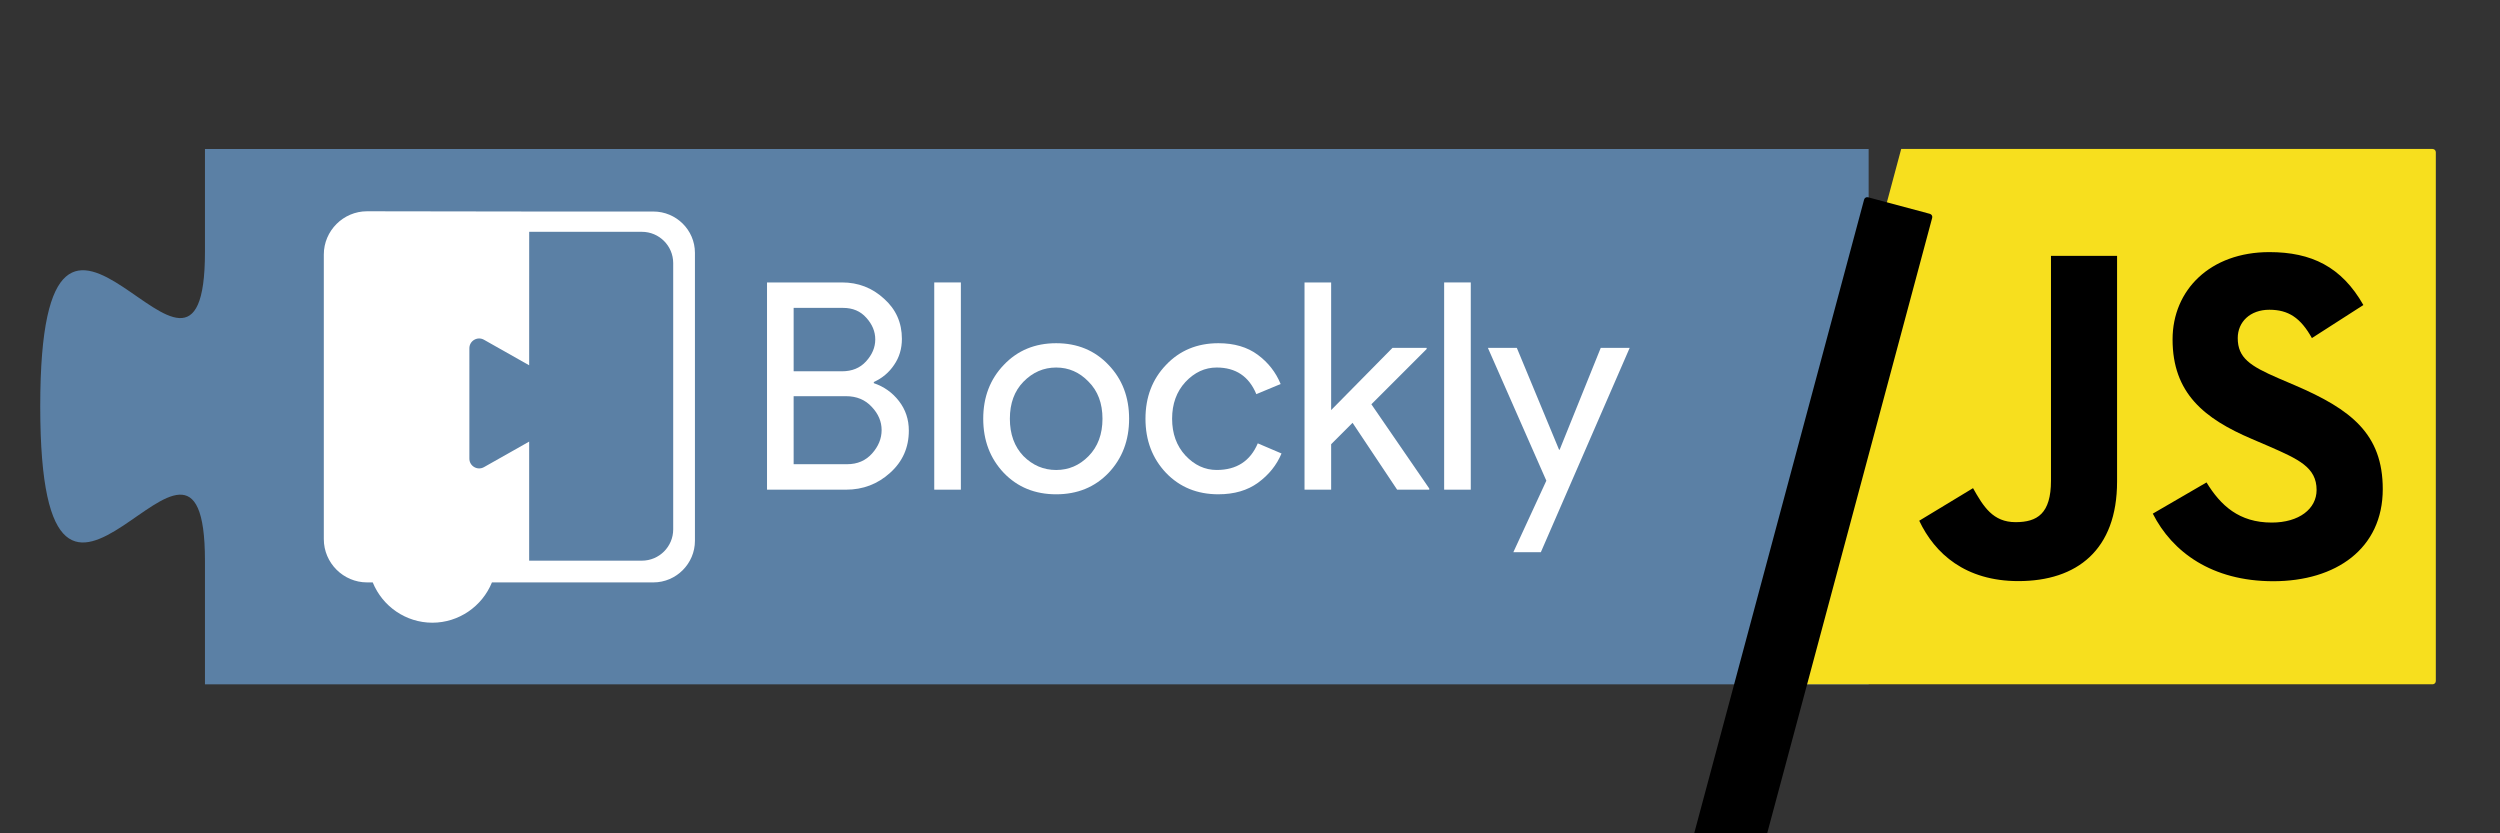 <?xml version="1.0" encoding="utf-8"?>
<svg viewBox="0 0 1536 512" width="96px" height="32px" xmlns="http://www.w3.org/2000/svg">
  <rect x="0" y="0" width="1536" height="512" fill="#333333" stroke="none"/>
  <defs>
    <path id="path-2" d="M 82.977,29.3 C 82.791,28.202 82.007,27.3 80.946,26.961 79.885,26.623 78.723,26.904 77.935,27.691 L 62.466,43.198 50.303,20.042 C 49.788,19.063 48.773,18.45 47.667,18.45 c -1.106,0 -2.121,0.613 -2.637,1.592 L 38.379,32.704 21.696,1.586 C 21.091,0.456 19.83,-0.16 18.567,0.056 17.303,0.272 16.32,1.273 16.125,2.54 L 0,105.76 43.123,129.936 c 2.708,1.512 6.006,1.512 8.714,0 l 43.496,-24.176 z"/>
    <path id="path-4" d="m 106.687,35.274 c -0.186,-1.098 -0.967,-2 -2.024,-2.338 -1.057,-0.338 -2.215,-0.057 -3,0.73 L 86.247,49.166 74.127,26.02 C 73.614,25.042 72.602,24.429 71.5,24.429 c -1.102,0 -2.114,0.613 -2.627,1.591 L 62.245,38.676 45.62,7.573 C 45.017,6.443 43.761,5.827 42.502,6.043 41.243,6.259 40.263,7.259 40.068,8.525 L 24,111.701 66.973,135.867 c 2.698,1.511 5.985,1.511 8.684,0 L 119,111.701 Z"/>
    <path id="path-1" d="M 82.977,29.3 C 82.791,28.202 82.007,27.3 80.946,26.961 79.885,26.623 78.723,26.904 77.935,27.691 L 62.466,43.198 50.303,20.042 C 49.788,19.063 48.773,18.45 47.667,18.45 c -1.106,0 -2.121,0.613 -2.637,1.592 L 38.379,32.704 21.696,1.586 C 21.091,0.456 19.83,-0.16 18.567,0.056 17.303,0.272 16.32,1.273 16.125,2.54 L 0,105.76 43.123,129.936 c 2.708,1.512 6.006,1.512 8.714,0 l 43.496,-24.176 z"/>
    <path id="path-3" d="m 106.687,35.274 c -0.186,-1.098 -0.967,-2 -2.024,-2.338 -1.057,-0.338 -2.215,-0.057 -3,0.73 L 86.247,49.166 74.127,26.02 C 73.614,25.042 72.602,24.429 71.5,24.429 c -1.102,0 -2.114,0.613 -2.627,1.591 L 62.245,38.676 45.62,7.573 C 45.017,6.443 43.761,5.827 42.502,6.043 41.243,6.259 40.263,7.259 40.068,8.525 L 24,111.701 66.973,135.867 c 2.698,1.511 5.985,1.511 8.684,0 L 119,111.701 Z"/>
  </defs>
  <g>
    <path class="blocklyPath" fill="#5b80a5" d="M 125.927 91.541 L 1148.095 91.541 L 1148.095 420.459 L 125.927 420.459 L 125.927 344.559 C 125.927 218.048 24.719 445.762 24.719 249.678 C 24.719 53.584 125.927 281.303 125.927 154.797 L 125.927 91.541 Z" style="stroke-width: 5px;">
      <title>Blockly-Brick</title>
    </path>
    <g id="layer1" transform="matrix(6.301, 0, 0, 6.301, 146.774, -251.756)" style="">
      <title>Blockly</title>
      <g aria-label="Blockly" style="font-style:normal;font-weight:normal;font-size:10.583px;line-height:1.25;font-family:sans-serif;letter-spacing:0px;word-spacing:0px;fill:#ffffff;fill-opacity:1;stroke:none;stroke-width:0.265" id="text5967" transform="matrix(1, 0, 0, 1, -5.106, 0)">
        <path d="M 56.603,87.702 V 67.495 h 7.31 q 2.371,0 4.092,1.58 1.75,1.552 1.75,3.923 0,1.439 -0.762,2.54 -0.734,1.101 -1.976,1.665 v 0.113 q 1.496,0.508 2.455,1.75 0.96,1.242 0.96,2.879 0,2.484 -1.834,4.12 -1.806,1.637 -4.29,1.637 z m 2.596,-11.543 h 4.713 q 1.468,0 2.342,-0.96 0.903,-0.988 0.903,-2.145 0,-1.157 -0.875,-2.117 -0.847,-0.96 -2.258,-0.96 h -4.826 z m 0,9.059 h 5.221 q 1.496,0 2.427,-1.044 0.931,-1.044 0.931,-2.286 0,-1.242 -0.96,-2.258 -0.96,-1.044 -2.512,-1.044 h -5.108 z" style="font-style:normal;font-variant:normal;font-weight:normal;font-stretch:normal;font-size:28.222px;font-family:'Product Sans';-inkscape-font-specification:'Product Sans, Normal';font-variant-ligatures:normal;font-variant-caps:normal;font-variant-numeric:normal;font-feature-settings:normal;text-align:start;writing-mode:lr-tb;text-anchor:start;fill:#ffffff;fill-opacity:1;stroke-width:0.265" id="path9907"/>
        <path d="M 75.505,87.702 H 72.909 V 67.495 h 2.596 z" style="font-style:normal;font-variant:normal;font-weight:normal;font-stretch:normal;font-size:28.222px;font-family:'Product Sans';-inkscape-font-specification:'Product Sans, Normal';font-variant-ligatures:normal;font-variant-caps:normal;font-variant-numeric:normal;font-feature-settings:normal;text-align:start;writing-mode:lr-tb;text-anchor:start;fill:#ffffff;fill-opacity:1;stroke-width:0.265" id="path9909"/>
        <path d="m 79.69,75.538 q 2.004,-2.117 5.108,-2.117 3.104,0 5.108,2.117 2.004,2.088 2.004,5.249 0,3.161 -2.004,5.278 -2.004,2.088 -5.108,2.088 -3.104,0 -5.108,-2.088 -2.004,-2.117 -2.004,-5.278 0,-3.161 2.004,-5.249 z m 1.919,8.89 q 1.355,1.355 3.189,1.355 1.834,0 3.161,-1.355 1.355,-1.383 1.355,-3.641 0,-2.258 -1.355,-3.612 -1.326,-1.383 -3.161,-1.383 -1.834,0 -3.189,1.383 -1.326,1.355 -1.326,3.612 0,2.258 1.326,3.641 z" style="font-style:normal;font-variant:normal;font-weight:normal;font-stretch:normal;font-size:28.222px;font-family:'Product Sans';-inkscape-font-specification:'Product Sans, Normal';font-variant-ligatures:normal;font-variant-caps:normal;font-variant-numeric:normal;font-feature-settings:normal;text-align:start;writing-mode:lr-tb;text-anchor:start;fill:#ffffff;fill-opacity:1;stroke-width:0.265" id="path9911"/>
        <path d="m 100.618,88.153 q -3.104,0 -5.108,-2.088 -2.004,-2.117 -2.004,-5.278 0,-3.161 2.004,-5.249 2.004,-2.117 5.108,-2.117 2.314,0 3.838,1.129 1.524,1.129 2.23,2.85 l -2.371,0.988 q -1.072,-2.596 -3.866,-2.596 -1.722,0 -3.048,1.411 -1.298,1.411 -1.298,3.584 0,2.173 1.298,3.584 1.326,1.411 3.048,1.411 2.907,0 4.008,-2.596 l 2.314,0.988 q -0.706,1.693 -2.286,2.85 -1.552,1.129 -3.866,1.129 z" style="font-style:normal;font-variant:normal;font-weight:normal;font-stretch:normal;font-size:28.222px;font-family:'Product Sans';-inkscape-font-specification:'Product Sans, Normal';font-variant-ligatures:normal;font-variant-caps:normal;font-variant-numeric:normal;font-feature-settings:normal;text-align:start;writing-mode:lr-tb;text-anchor:start;fill:#ffffff;fill-opacity:1;stroke-width:0.265" id="path9913"/>
        <path d="m 111.61,67.495 v 12.446 l 5.983,-6.068 h 3.33 v 0.113 l -5.39,5.39 5.644,8.213 v 0.113 h -3.133 l -4.346,-6.519 -2.088,2.088 v 4.431 h -2.596 V 67.495 Z" style="font-style:normal;font-variant:normal;font-weight:normal;font-stretch:normal;font-size:28.222px;font-family:'Product Sans';-inkscape-font-specification:'Product Sans, Normal';font-variant-ligatures:normal;font-variant-caps:normal;font-variant-numeric:normal;font-feature-settings:normal;text-align:start;writing-mode:lr-tb;text-anchor:start;fill:#ffffff;fill-opacity:1;stroke-width:0.265" id="path9915"/>
        <path d="m 125.225,87.702 h -2.596 V 67.495 h 2.596 z" style="font-style:normal;font-variant:normal;font-weight:normal;font-stretch:normal;font-size:28.222px;font-family:'Product Sans';-inkscape-font-specification:'Product Sans, Normal';font-variant-ligatures:normal;font-variant-caps:normal;font-variant-numeric:normal;font-feature-settings:normal;text-align:start;writing-mode:lr-tb;text-anchor:start;fill:#ffffff;fill-opacity:1;stroke-width:0.265" id="path9917"/>
        <path d="m 132.058,93.798 h -2.681 l 3.217,-6.971 -5.701,-12.954 h 2.822 l 4.12,9.934 h 0.056 l 4.008,-9.934 h 2.822 z" style="font-style:normal;font-variant:normal;font-weight:normal;font-stretch:normal;font-size:28.222px;font-family:'Product Sans';-inkscape-font-specification:'Product Sans, Normal';font-variant-ligatures:normal;font-variant-caps:normal;font-variant-numeric:normal;font-feature-settings:normal;text-align:start;writing-mode:lr-tb;text-anchor:start;fill:#ffffff;fill-opacity:1;stroke-width:0.265" id="path9919"/>
      </g>
      <g id="g6338-5" transform="translate(3.451,6.595)">
        <path style="color:#000000;font-style:normal;font-variant:normal;font-weight:normal;font-stretch:normal;font-size:medium;line-height:normal;font-family:sans-serif;font-variant-ligatures:normal;font-variant-position:normal;font-variant-caps:normal;font-variant-numeric:normal;font-variant-alternates:normal;font-feature-settings:normal;text-indent:0;text-align:start;text-decoration:none;text-decoration-line:none;text-decoration-style:solid;text-decoration-color:#000000;letter-spacing:normal;word-spacing:normal;text-transform:none;writing-mode:lr-tb;direction:ltr;text-orientation:mixed;dominant-baseline:auto;baseline-shift:baseline;text-anchor:start;white-space:normal;shape-padding:0;clip-rule:nonzero;display:inline;overflow:visible;visibility:visible;opacity:1;isolation:auto;mix-blend-mode:normal;color-interpolation:sRGB;color-interpolation-filters:linearRGB;solid-color:#000000;solid-opacity:1;vector-effect:none;fill:#ffffff;fill-opacity:1;fill-rule:nonzero;stroke:none;stroke-width:7.559;stroke-linecap:butt;stroke-linejoin:round;stroke-miterlimit:4;stroke-dasharray:none;stroke-dashoffset:0;stroke-opacity:1;color-rendering:auto;image-rendering:auto;shape-rendering:auto;text-rendering:auto;enable-background:accumulate" d="M 36.436,8.271 C 27.685,8.266 20.508,15.445 20.516,24.195 V 128.91 c -0.005,8.749 7.171,15.925 15.92,15.92 h 2.08 c 3.599,8.84 12.205,14.826 21.938,14.83 h 0.004 0.002 c 9.726,-0.011 18.324,-5.996 21.92,-14.83 20.203,10e-4 41.11,0.002 59.398,0.002 8.404,-3.4e-4 15.295,-6.898 15.295,-15.303 V 23.533 c 1e-5,-0.005 1e-5,-0.011 0,-0.016 -0.028,-8.385 -6.91,-15.154 -15.295,-15.154 l -45.473,-0.008 c -0.015,0 -0.029,0.004 -0.045,0.004 h -0.176 c 0,0 -53.275,-0.088 -59.627,-0.088 z m 59.648,7.555 41.473,0.006 c 6.347,2.2e-4 11.498,5.134 11.52,11.48 v 98 c -2.6e-4,6.362 -5.158,11.519 -11.52,11.52 h -32.055 -1.426 -8 v -8 -2.219 -33.592 l -16.631,9.4 c -2.397,1.353 -5.364,-0.376 -5.369,-3.129 V 58.672 c 0.005,-2.753 2.972,-4.482 5.369,-3.129 l 16.631,9.398 c 0,-17.713 -0.003,-31.412 0.008,-49.115 z" transform="matrix(0.265,0,0,0.265,-0.607,51.769)" id="path-5"/>
      </g>
    </g>
    <path d="M 1494.567 91.523 C 1495.672 91.523 1496.567 92.418 1496.567 93.523 L 1496.567 418.433 C 1496.567 419.538 1495.672 420.433 1494.567 420.433 L 1089.542 420.433 C 1088.437 420.433 1087.542 419.538 1087.542 418.433 L 1087.542 392.145 L 1168.093 91.523 Z" fill="#f7df1e" style="stroke-width: 5px;">
      <title>JS-Rect</title>
    </path>
    <path d="M 1355.681 296.404 C 1364.385 310.617 1375.71 321.064 1395.739 321.064 C 1412.565 321.064 1423.314 312.654 1423.314 301.034 C 1423.314 287.11 1412.27 282.178 1393.75 274.077 L 1383.598 269.721 C 1354.295 257.237 1334.828 241.598 1334.828 208.536 C 1334.828 178.08 1358.033 154.896 1394.299 154.896 C 1420.117 154.896 1438.679 163.881 1452.054 187.409 L 1420.433 207.713 C 1413.471 195.229 1405.96 190.311 1394.299 190.311 C 1382.405 190.311 1374.866 197.856 1374.866 207.713 C 1374.866 219.895 1382.411 224.827 1399.834 232.372 L 1409.986 236.721 C 1444.489 251.517 1463.969 266.6 1463.969 300.513 C 1463.969 337.073 1435.249 357.103 1396.679 357.103 C 1358.966 357.103 1334.602 339.131 1322.68 315.576 L 1355.681 296.404 Z M 1212.231 299.923 C 1218.61 311.241 1224.413 320.81 1238.365 320.81 C 1251.706 320.81 1260.123 315.59 1260.123 295.293 L 1260.123 157.214 L 1300.73 157.214 L 1300.73 295.842 C 1300.73 337.89 1276.078 357.027 1240.094 357.027 C 1207.58 357.027 1188.751 340.201 1179.176 319.935 L 1212.231 299.923 Z" style="">
      <title>JS</title>
    </path>
    <path d="M 1099.853 27.485 L 1139.157 27.485 C 1140.262 27.485 1141.157 28.38 1141.157 29.485 L 1141.157 472.089 C 1141.157 473.194 1140.262 474.089 1139.157 474.089 L 1099.853 474.089 C 1098.748 474.089 1097.853 473.194 1097.853 472.089 L 1097.853 29.485 C 1097.853 28.38 1098.748 27.485 1099.853 27.485 Z" style="transform-box: fill-box; transform-origin: 50% 50%;" transform="matrix(0.966, 0.259, -0.259, 0.966, 0, -0)">
      <title>Slash</title>
    </path>
  </g>
</svg>